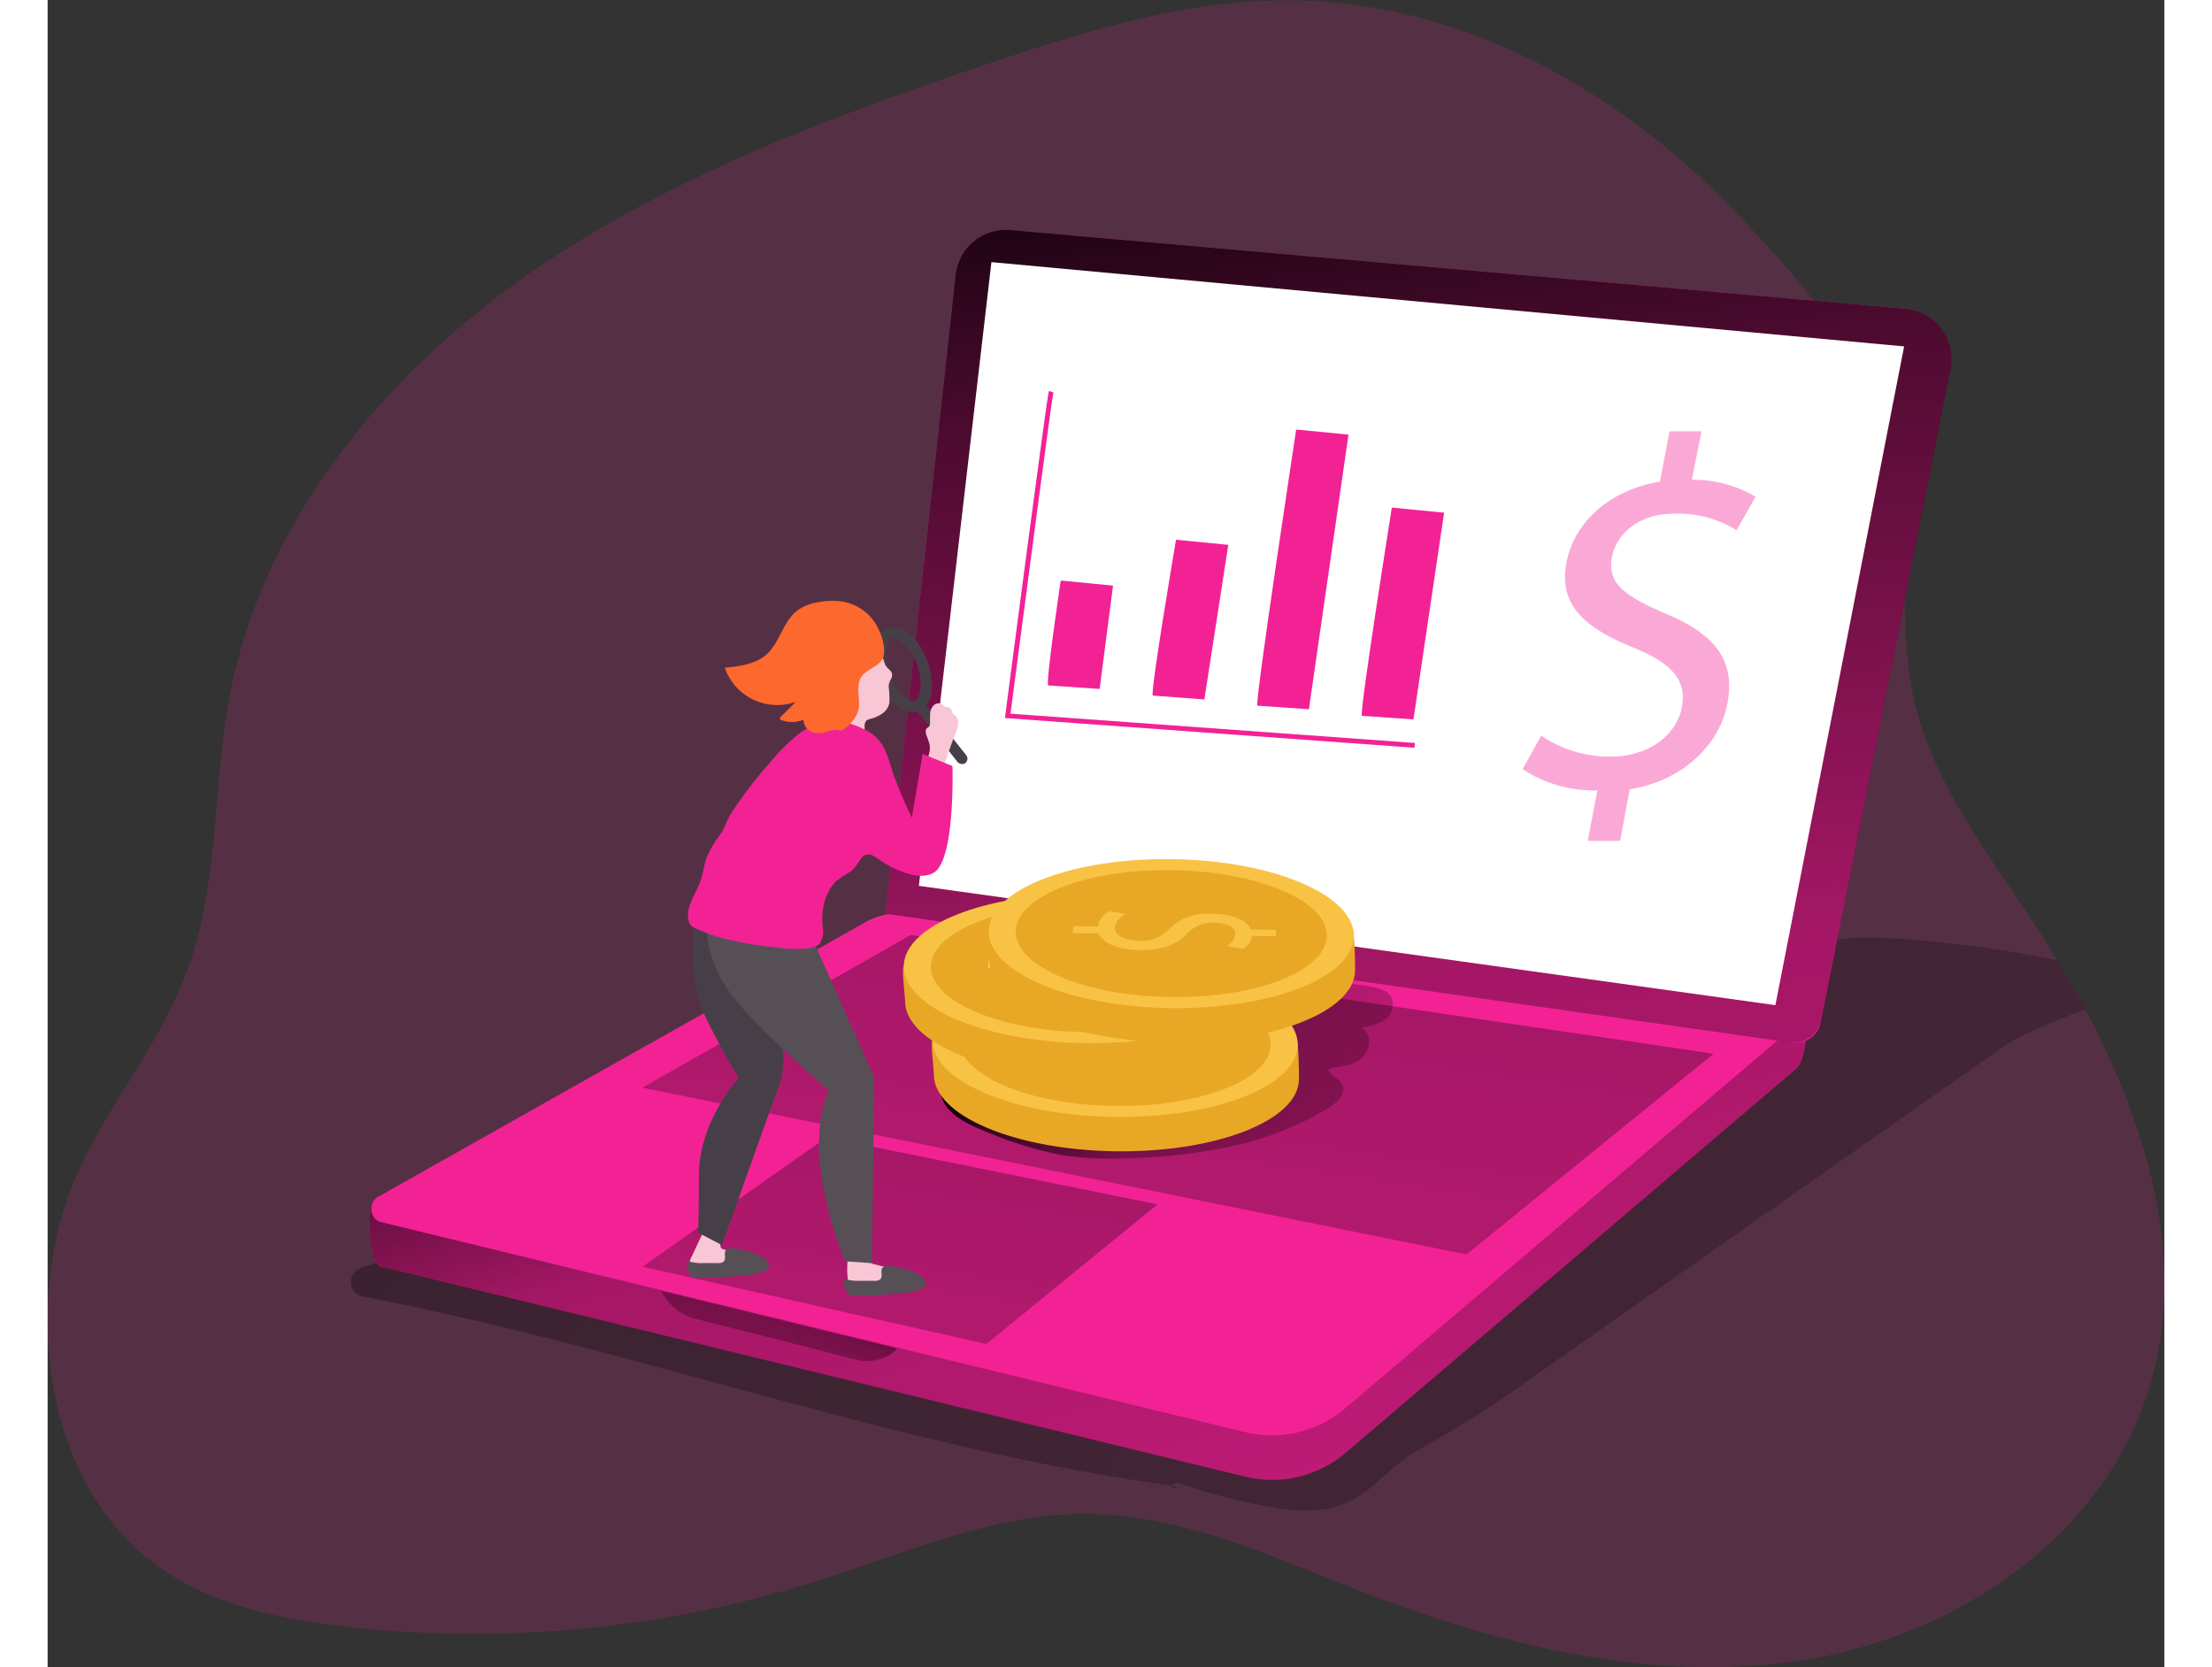 <svg id="Layer_1" data-name="Layer 1" xmlns="http://www.w3.org/2000/svg" xmlns:xlink="http://www.w3.org/1999/xlink" viewBox="0 0 339.56 267.44" width="406" height="306" class="illustration styles_illustrationTablet__1DWOa"><rect x="0" y="0" width="339.56" height="267.44" fill="#333333" stroke="none"/><defs><linearGradient id="linear-gradient" x1="203.76" y1="278.77" x2="206.72" y2="280.98" gradientUnits="userSpaceOnUse"><stop offset="0.01"></stop><stop offset="0.08" stop-opacity="0.69"></stop><stop offset="0.21" stop-opacity="0.32"></stop><stop offset="1" stop-opacity="0"></stop></linearGradient><linearGradient id="linear-gradient-2" x1="-78.5" y1="5.97" x2="674.23" y2="568.95" xlink:href="#linear-gradient"></linearGradient><linearGradient id="linear-gradient-3" x1="174.64" y1="169.52" x2="252.77" y2="417.64" xlink:href="#linear-gradient"></linearGradient><linearGradient id="linear-gradient-4" x1="194.72" y1="81.3" x2="146.94" y2="404.22" xlink:href="#linear-gradient"></linearGradient><linearGradient id="linear-gradient-5" x1="169.32" y1="198.46" x2="328.96" y2="253.7" xlink:href="#linear-gradient"></linearGradient><linearGradient id="linear-gradient-6" x1="147.35" y1="126.45" x2="110.54" y2="375.27" xlink:href="#linear-gradient"></linearGradient><linearGradient id="linear-gradient-7" x1="145.99" y1="241.45" x2="126.41" y2="291.81" xlink:href="#linear-gradient"></linearGradient><linearGradient id="linear-gradient-8" x1="232.62" y1="42.3" x2="316.53" y2="775.13" xlink:href="#linear-gradient"></linearGradient></defs><title>4</title><path d="M351.09,203q-2.13-4-4.49-7.87-2.22-3.69-4.58-7.22c-6.85-10.27-14.46-20.38-17.81-32.26-4.14-14.7,0-31-4.44-45.21C316,98.08,304.51,85.15,295.85,76c-19.15-20.34-45.26-35.2-73.8-34.83a98.53,98.53,0,0,0-16.36,1.67c-10.69,1.94-21.18,5.32-31.5,8.81-26.14,8.86-52.35,18.73-74.77,34.84s-40.91,39.3-46,66.42c-2.64,14-1.69,28.76-6.23,42.3-5.44,16.2-17.52,26.84-21.36,43.67-4.42,19.37.2,42.26,16.43,53.71,8.45,5.95,19,8.17,29.21,9.38A183.39,183.39,0,0,0,148,294.61c13.93-4.43,27.72-10.59,42.34-10.65,15.74-.07,30.49,6.94,45.17,12.62,22.46,8.7,46.81,14.6,70.59,10.79s46.84-19,54.66-41.75C367.87,244.94,361.61,222.73,351.09,203Z" transform="translate(-24.24 -41.11)" fill="#f22295" opacity="0.18" style="isolation: isolate;"></path><path d="M204.55,279.45l.66.09C205.69,279.92,204.35,280,204.55,279.45Z" transform="translate(-24.24 -41.11)" fill="url(#linear-gradient)"></path><path d="M351.09,203c-4.92,2-10.09,3.88-13.28,6.13L262.3,262.17a181.24,181.24,0,0,1-18.07,11.48c-5.09,2.75-8,8-14.16,9.4a24.57,24.57,0,0,1-9.24-.16,86.56,86.56,0,0,1-14.6-3.71c-.59-.2-1.41-.32-1.67.24v0c-44-6-86.09-22-129.72-30.31a2.39,2.39,0,0,1-.45-4.57,58.1,58.1,0,0,1,11.26-2.76c7-1.29,13.91-2.55,20.89-3.69a351,351,0,0,1,42.53-4.72c23.68-1,47.57,1.53,71-2.14C242.3,227.78,263.29,218.87,284,210c5-2.14,10.08-4.36,14-8.12,3.06-2.94,5.53-6.84,9.44-8.78s9-1.65,13.36-1.45a199.55,199.55,0,0,1,25.81,3.46Q349,199,351.09,203Z" transform="translate(-24.24 -41.11)" fill="url(#linear-gradient-2)"></path><path d="M76.79,234.24l98.84-43a11.78,11.78,0,0,1,6.93-1.15l122.25,10.39c2.34.33,1.92,10.39,0,12L232.63,274A18.14,18.14,0,0,1,216.46,278L77.66,244.26C75.89,243.83,75.13,235.07,76.79,234.24Z" transform="translate(-24.24 -41.11)" fill="#f22295"></path><path d="M76.79,234.24l98.84-43a11.78,11.78,0,0,1,6.93-1.15l122.25,10.39c2.34.33,1.92,10.39,0,12L232.63,274A18.14,18.14,0,0,1,216.46,278L77.66,244.26C75.89,243.83,75.13,235.07,76.79,234.24Z" transform="translate(-24.24 -41.11)" fill="url(#linear-gradient-3)"></path><path d="M304.84,205.36l-72.21,61.46a18.11,18.11,0,0,1-16.16,4.05L77.65,237.13c-1.77-.43-2-3.23-.35-4.06l38.07-21.47,10-5.62,30.41-17.14a11.8,11.8,0,0,1,6.92-1.15L303.6,200C305.94,200.28,306.73,203.75,304.84,205.36Z" transform="translate(-24.24 -41.11)" fill="#f22295"></path><polygon points="138.45 149.98 267.25 169.03 227.61 201.23 95.41 174.48 138.45 149.98" fill="url(#linear-gradient-4)"></polygon><path d="M214.4,224.94a49.8,49.8,0,0,0,15.49-6.21c1.32-.84,2.77-2.35,2-3.73-.52-1-1.8-1.27-2.2-2.32,1.75-.71,3.67-.38,5.26-1.75s1.76-4,.07-5a7.77,7.77,0,0,0,3.72-1.24,3,3,0,0,0,1.11-3.48c-.61-1.27-2.21-1.63-3.59-1.85a25.81,25.81,0,0,0-5.87-.47,15.77,15.77,0,0,0-6.4,2c-1.84,1-3.33,2.74-5.16,3.66-3.74,1.88-8.65,1.67-12.67,2.55-3,.65-5.9,1.78-8.85,2.67s-5.75,1.53-8.66,2.17q-10.56,2.32-21.17,4.4c.46,3.15,3.83,4.89,6.78,6.08a61.33,61.33,0,0,0,12.76,4,53,53,0,0,0,10.38.47A88.58,88.58,0,0,0,214.4,224.94Z" transform="translate(-24.24 -41.11)" fill="url(#linear-gradient-5)"></path><polygon points="124.97 182.46 178.05 193.19 150.6 215.59 95.41 203.2 124.97 182.46" fill="url(#linear-gradient-6)"></polygon><path d="M122.66,248.18a8.59,8.59,0,0,0,5.47,4.48c3.9.94,26.63,6.76,26.63,6.76s3.7.44,5.75-2Z" transform="translate(-24.24 -41.11)" fill="url(#linear-gradient-7)"></path><path d="M158.64,187.68,304,208.36a4.2,4.2,0,0,0,4.72-3.35l20.74-104.72a8.11,8.11,0,0,0-7.25-9.66L178.66,78a8.11,8.11,0,0,0-8.77,7.2Z" transform="translate(-24.24 -41.11)" fill="#f22295"></path><path d="M158.64,187.68l145,20.63a4.63,4.63,0,0,0,5.19-3.68l20.66-104.34a8.11,8.11,0,0,0-7.25-9.66L178.66,78a8.11,8.11,0,0,0-8.77,7.2Z" transform="translate(-24.24 -41.11)" fill="url(#linear-gradient-8)"></path><polygon points="277.16 161.24 297.81 55.57 151.4 42.05 139.76 142.1 277.16 161.24" fill="#fff"></polygon><path d="M152.59,246.19a1.94,1.94,0,0,0,.52,1.53,1.74,1.74,0,0,0,.7.29,7.36,7.36,0,0,0,2,.12,25.62,25.62,0,0,0,3.69-.53l2.1-.4a1,1,0,0,0,.69-.34.76.76,0,0,0-.12-.81,3,3,0,0,0-1.35-.88,26,26,0,0,0-3.87-1.23,1.47,1.47,0,0,1-.61-.24c-.26-.23-.31-.62-.49-.93a1.59,1.59,0,0,0-1.66-.64c-.6.12-1.47.53-1.61,1.19A13.12,13.12,0,0,0,152.59,246.19Z" transform="translate(-24.24 -41.11)" fill="#f9c6d6"></path><path d="M159.35,244.19a1.26,1.26,0,0,0-1.21.33c-.34.51.11,1.32-.31,1.78a1.22,1.22,0,0,1-.92.27l-2.33,0a7.63,7.63,0,0,1-1.85-.15.94.94,0,0,0-.44-.05.55.55,0,0,0-.38.46,1.22,1.22,0,0,0,.09.62,4,4,0,0,0,.64,1.17.87.87,0,0,0,.28.26,1.14,1.14,0,0,0,.41.07c1.37,0,2.74,0,4.11-.06.95-.07,1.89-.21,2.84-.29a12.06,12.06,0,0,0,4-.69,1.32,1.32,0,0,0,.77-.69,1,1,0,0,0-.17-.87,2.27,2.27,0,0,0-.68-.59,8.33,8.33,0,0,0-2.43-1.05A17.29,17.29,0,0,0,159.35,244.19Z" transform="translate(-24.24 -41.11)" fill="#565056"></path><path d="M127.24,243.63a.38.38,0,0,0,0,.15c.08,1.84,2.52,1.89,3.83,1.82a27,27,0,0,0,3.7-.52l2.09-.4a1,1,0,0,0,.69-.35.74.74,0,0,0-.12-.8,3,3,0,0,0-1.34-.89,35.56,35.56,0,0,0-3.45-1.12c-1-.31-.17-1.74-.06-2.5a.72.72,0,0,0,0-.46.79.79,0,0,0-.48-.33,6.36,6.36,0,0,0-1.88-.34.65.65,0,0,0-.37.07.63.63,0,0,0-.22.31l-2,4.26A3.14,3.14,0,0,0,127.24,243.63Z" transform="translate(-24.24 -41.11)" fill="#f9c6d6"></path><path d="M128.13,189.41s-1.49,8.4,1.59,14.71a101,101,0,0,0,5.41,9.87s-6.42,6.94-6.42,15.69-.16,9.15-.16,9.15l3.85,2L142,214s.58-3.8,0-5.09S136.5,193,136.5,193Z" transform="translate(-24.24 -41.11)" fill="#473f47"></path><path d="M163,155.32c-2,0-4.17-2.12-5.38-5.4-1.4-3.79-.8-7.27,1.4-8.08s4.91,1.44,6.31,5.24h0c1.4,3.79.8,7.27-1.4,8.08A2.68,2.68,0,0,1,163,155.32Zm-3-11.85a.81.81,0,0,0-.31.05c-1,.38-1.4,2.93-.35,5.78s3,4.56,4,4.18,1.4-2.93.35-5.78h0C162.68,145.11,161,143.47,159.93,143.47Z" transform="translate(-24.24 -41.11)" fill="#473f47"></path><path d="M170.9,163.65a.91.91,0,0,1-.71-.33L163.57,155a.89.89,0,1,1,1.4-1.11l6.62,8.36a.88.88,0,0,1-.69,1.44Z" transform="translate(-24.24 -41.11)" fill="#473f47"></path><path d="M159.16,151.26a16.79,16.79,0,0,1,.11,2.65,2.87,2.87,0,0,1-1.17,1.69,5.84,5.84,0,0,1-1.93.84,1.61,1.61,0,0,0-.57.24,1.38,1.38,0,0,0-.3,1.06V160a1,1,0,0,1-.16.67.76.76,0,0,1-.39.22A2.41,2.41,0,0,1,152,159.5a16.85,16.85,0,0,0-.87-1.45,5.28,5.28,0,0,1-.52-2,11.29,11.29,0,0,1,1.17-6.31,8.86,8.86,0,0,1,2.62-3.14c.89-.64,2.61-1.59,3.52-.49.45.54.44,1.35.86,1.92.3.41.84.7.92,1.2s-.25.86-.4,1.28A2.13,2.13,0,0,0,159.16,151.26Z" transform="translate(-24.24 -41.11)" fill="#f9c6d6"></path><path d="M165.8,155.84a.71.71,0,0,0,0-.14,2.16,2.16,0,0,1,.55-1.41,1.12,1.12,0,0,1,1.4-.2c.17.12.3.32.5.41s.63,0,.84.24.15.44.25.65.39.4.58.6c.94,1-.1,2.83-.47,3.86-.56,1.54-1.11,3.09-1.57,4.67a2.48,2.48,0,0,1-1.6-.31,1.77,1.77,0,0,1-.46-.4,2.26,2.26,0,0,1-.18-1.81,3.83,3.83,0,0,0,.1-1.39,12.25,12.25,0,0,0-.5-1.48c-.14-.41-.26-.93.06-1.22a2.6,2.6,0,0,0,.36-.27.72.72,0,0,0,.12-.4C165.82,156.77,165.78,156.3,165.8,155.84Z" transform="translate(-24.24 -41.11)" fill="#f9c6d6"></path><path d="M147.52,193l9.33,21-.39,29.74-4.28-.31s-7.32-16.92-2.61-27.4c0,0-11.31-9.67-15.49-15.17-5.13-6.77-4-12.45-4-12.45Z" transform="translate(-24.24 -41.11)" fill="#565056"></path><path d="M151.84,156.88a15.2,15.2,0,0,1,3.31,1.18c3.58,1.65,3.74,4.48,5,7.87a66.88,66.88,0,0,0,2.73,6.34l1.73-10.22,4.78,1.94s.48,15.08-3,17.11c-2.26,1.3-5.43-.22-7.48-1.27-.75-.38-2-1.53-2.79-1.64-1.53-.21-1.63,1.61-3,2.67a22.26,22.26,0,0,0-2.54,1.73,8.3,8.3,0,0,0-1.67,3,10.85,10.85,0,0,0-.33,4.21,3.42,3.42,0,0,1-.56,2.75,2.71,2.71,0,0,1-1.39.62,16.66,16.66,0,0,1-5.13-.06,51.28,51.28,0,0,1-9.94-1.78A27.55,27.55,0,0,1,128.1,190a2.28,2.28,0,0,1-.66-.43,1.72,1.72,0,0,1-.39-.84c-.45-2.06,1-4,1.79-5.93.5-1.32.66-2.76,1.11-4.1a17.48,17.48,0,0,1,2.26-3.82c.67-1,1-2.28,1.72-3.36a65.92,65.92,0,0,1,6-7.86,32.66,32.66,0,0,1,4.26-4.38,10,10,0,0,1,6.41-2.52A7.59,7.59,0,0,1,151.84,156.88Z" transform="translate(-24.24 -41.11)" fill="#f22295"></path><path d="M147.81,137.72a7.41,7.41,0,0,0-3.43,1.42c-2.19,1.78-2.69,5-4.77,6.91-1.78,1.61-4.35,1.93-6.74,2.18a8.9,8.9,0,0,0,11.39,5.46l-2.45,2.44a.37.37,0,0,0-.13.2c0,.16.15.26.3.31a4.76,4.76,0,0,0,3.5-.08,2.2,2.2,0,0,0,1.9,2.11,4.13,4.13,0,0,0,2.14-.26,3,3,0,0,1,1.19-.21c.34,0,.65.18,1,.06a6.52,6.52,0,0,0,2.4-2.69c.79-1.78-.37-4,.58-5.76.79-1.4,3.27-1.82,3.64-3.4.4-1.75-.55-4.31-1.56-5.69a7.85,7.85,0,0,0-4.75-3.06,11,11,0,0,0-3.38-.07Z" transform="translate(-24.24 -41.11)" fill="#fc682d"></path><path d="M134.23,241.34a1.25,1.25,0,0,0-1.21.34c-.34.5.11,1.31-.31,1.77a1.18,1.18,0,0,1-.92.27l-2.33,0a6.75,6.75,0,0,1-1.85-.15,1.09,1.09,0,0,0-.44-.05.55.55,0,0,0-.38.46,1.32,1.32,0,0,0,.09.62,4,4,0,0,0,.64,1.17,1,1,0,0,0,.28.26,1,1,0,0,0,.41.07c1.37,0,2.74,0,4.11-.06,1-.07,1.89-.21,2.84-.28a12.06,12.06,0,0,0,4-.7,1.32,1.32,0,0,0,.77-.69,1,1,0,0,0-.17-.87,2.42,2.42,0,0,0-.68-.59,8.33,8.33,0,0,0-2.43-1.05A18.8,18.8,0,0,0,134.23,241.34Z" transform="translate(-24.24 -41.11)" fill="#565056"></path><path d="M195.52,225.79c-16.17-.23-29.21-5.76-29.11-12.37,0-.73-.55-4.88-.23-5.54,2.55-5.54,15.3-6.19,29.68-6,14.15.21,26,0,28.68,5.47.39.78.45,6.1.44,6.89C224.89,220.86,211.7,226,195.52,225.79Z" transform="translate(-24.24 -41.11)" fill="#e8a825"></path><ellipse cx="195.49" cy="208.33" rx="11.95" ry="29.29" transform="translate(-39.86 359.71) rotate(-89.18)" fill="#f8c244"></ellipse><ellipse cx="195.49" cy="208.33" rx="10.18" ry="24.95" transform="translate(-39.86 359.71) rotate(-89.18)" fill="#e8a825"></ellipse><path d="M179.75,207.14l4,.06a3.27,3.27,0,0,1,1.78-2.44l2.65.41a3,3,0,0,0-1.73,2.31c0,1.15,1.6,2,3.84,2A6,6,0,0,0,195,207.7a8.46,8.46,0,0,1,6.89-2.56c3.28,0,5.77,1,6.35,2.52l4,.06v1l-3.85-.06a2.85,2.85,0,0,1-1.41,2.09l-2.6-.44a2.68,2.68,0,0,0,1.36-2c0-1.23-1.79-1.74-3.38-1.76a5.56,5.56,0,0,0-4.54,1.94c-1.68,1.63-3.76,2.44-7.32,2.44-3.14,0-6.11-1-6.71-2.65l-4.11-.06Z" transform="translate(-24.24 -41.11)" fill="#f8c244"></path><path d="M190.9,214c-16.17-.23-29.21-5.76-29.11-12.37,0-.73-.55-4.88-.24-5.54,2.56-5.54,15.31-6.19,29.69-6,14.15.21,26,0,28.68,5.47.39.78.45,6.1.44,6.89C220.27,209,207.08,214.18,190.9,214Z" transform="translate(-24.24 -41.11)" fill="#e8a825"></path><ellipse cx="190.87" cy="196.49" rx="11.95" ry="29.29" transform="translate(-32.57 343.42) rotate(-89.18)" fill="#f8c244"></ellipse><ellipse cx="190.87" cy="196.49" rx="10.18" ry="24.95" transform="translate(-32.57 343.42) rotate(-89.18)" fill="#e8a825"></ellipse><path d="M175.13,195.3l4,.06a3.27,3.27,0,0,1,1.78-2.44l2.65.41a3,3,0,0,0-1.73,2.31c0,1.15,1.6,2,3.84,2a6,6,0,0,0,4.75-1.76,8.43,8.43,0,0,1,6.89-2.56c3.28,0,5.77,1,6.35,2.52l4,.06v1l-3.85-.06a2.85,2.85,0,0,1-1.41,2.09l-2.6-.44a2.68,2.68,0,0,0,1.36-2c0-1.22-1.79-1.73-3.38-1.75a5.56,5.56,0,0,0-4.54,1.94c-1.68,1.63-3.76,2.44-7.32,2.44-3.14,0-6.11-1-6.71-2.65l-4.11-.06Z" transform="translate(-24.24 -41.11)" fill="#f8c244"></path><path d="M204.53,208.33c-16.18-.24-29.22-5.77-29.12-12.37,0-.73-.55-4.88-.23-5.54,2.55-5.54,15.31-6.19,29.69-6,14.15.21,26,0,28.67,5.47.39.78.45,6.11.44,6.9C233.9,203.39,220.7,208.56,204.53,208.33Z" transform="translate(-24.24 -41.11)" fill="#e8a825"></path><ellipse cx="204.49" cy="190.87" rx="11.95" ry="29.29" transform="translate(-13.52 351.5) rotate(-89.18)" fill="#f8c244"></ellipse><ellipse cx="204.49" cy="190.87" rx="10.18" ry="24.95" transform="translate(-13.52 351.5) rotate(-89.18)" fill="#e8a825"></ellipse><path d="M188.75,189.67l4,.06a3.26,3.26,0,0,1,1.78-2.44l2.65.42a3.06,3.06,0,0,0-1.74,2.31c0,1.14,1.6,1.95,3.85,2a6,6,0,0,0,4.75-1.76,8.44,8.44,0,0,1,6.88-2.56c3.29,0,5.78,1,6.35,2.53l4,.06v1l-3.84-.06a2.89,2.89,0,0,1-1.42,2.09l-2.6-.44a2.72,2.72,0,0,0,1.37-2c0-1.22-1.8-1.73-3.38-1.76a5.59,5.59,0,0,0-4.54,1.94c-1.69,1.64-3.76,2.45-7.33,2.45-3.14,0-6.1-1-6.7-2.65l-4.11-.06Z" transform="translate(-24.24 -41.11)" fill="#f8c244"></path><path d="M184.76,151.06c-.47-.33,2-16.83,2-16.83l8.39.82L193,151.63Z" transform="translate(-24.24 -41.11)" fill="#f22295"></path><path d="M201.53,152.69c-.47-.34,3.72-25,3.72-25l8.39.82-3.84,24.8Z" transform="translate(-24.24 -41.11)" fill="#f22295"></path><path d="M218.3,154.31c-.46-.33,6.23-44.3,6.23-44.3l8.39.82-6.35,44.05Z" transform="translate(-24.24 -41.11)" fill="#f22295"></path><path d="M235.07,155.94c-.46-.33,4.8-33.41,4.8-33.41l8.39.82-4.92,33.16Z" transform="translate(-24.24 -41.11)" fill="#f22295"></path><path d="M243.5,161.06l-65.7-4.77.06-.4c.68-5.24,6.68-51.21,7-52.06l.72.23c-.25,1-4.58,33.89-6.88,51.53l64.88,4.7Z" transform="translate(-24.24 -41.11)" fill="#f22295"></path><path d="M271.3,176l1.54-8.09a21.1,21.1,0,0,1-12-3.42l3-5.37a19.31,19.31,0,0,0,11.19,3.35c5.92,0,10.49-3.33,11.36-7.89s-1.86-7.1-7.51-9.48c-7.84-3.14-12.34-6.79-11-13.73,1.27-6.64,7.11-11.71,15-13l1.54-8.07,5.13,0L288,118.06a19.83,19.83,0,0,1,10.22,2.73l-3.05,5.38a17.62,17.62,0,0,0-9.91-2.66c-6.37,0-9.46,3.74-10.07,6.93-.8,4.16,1.87,6.22,8.5,9.05,7.89,3.3,11.39,7.42,10,14.54-1.2,6.32-6.9,12.28-15.66,13.7L276.5,176Z" transform="translate(-24.24 -41.11)" fill="#f22295" opacity="0.39" style="isolation: isolate;"></path></svg>